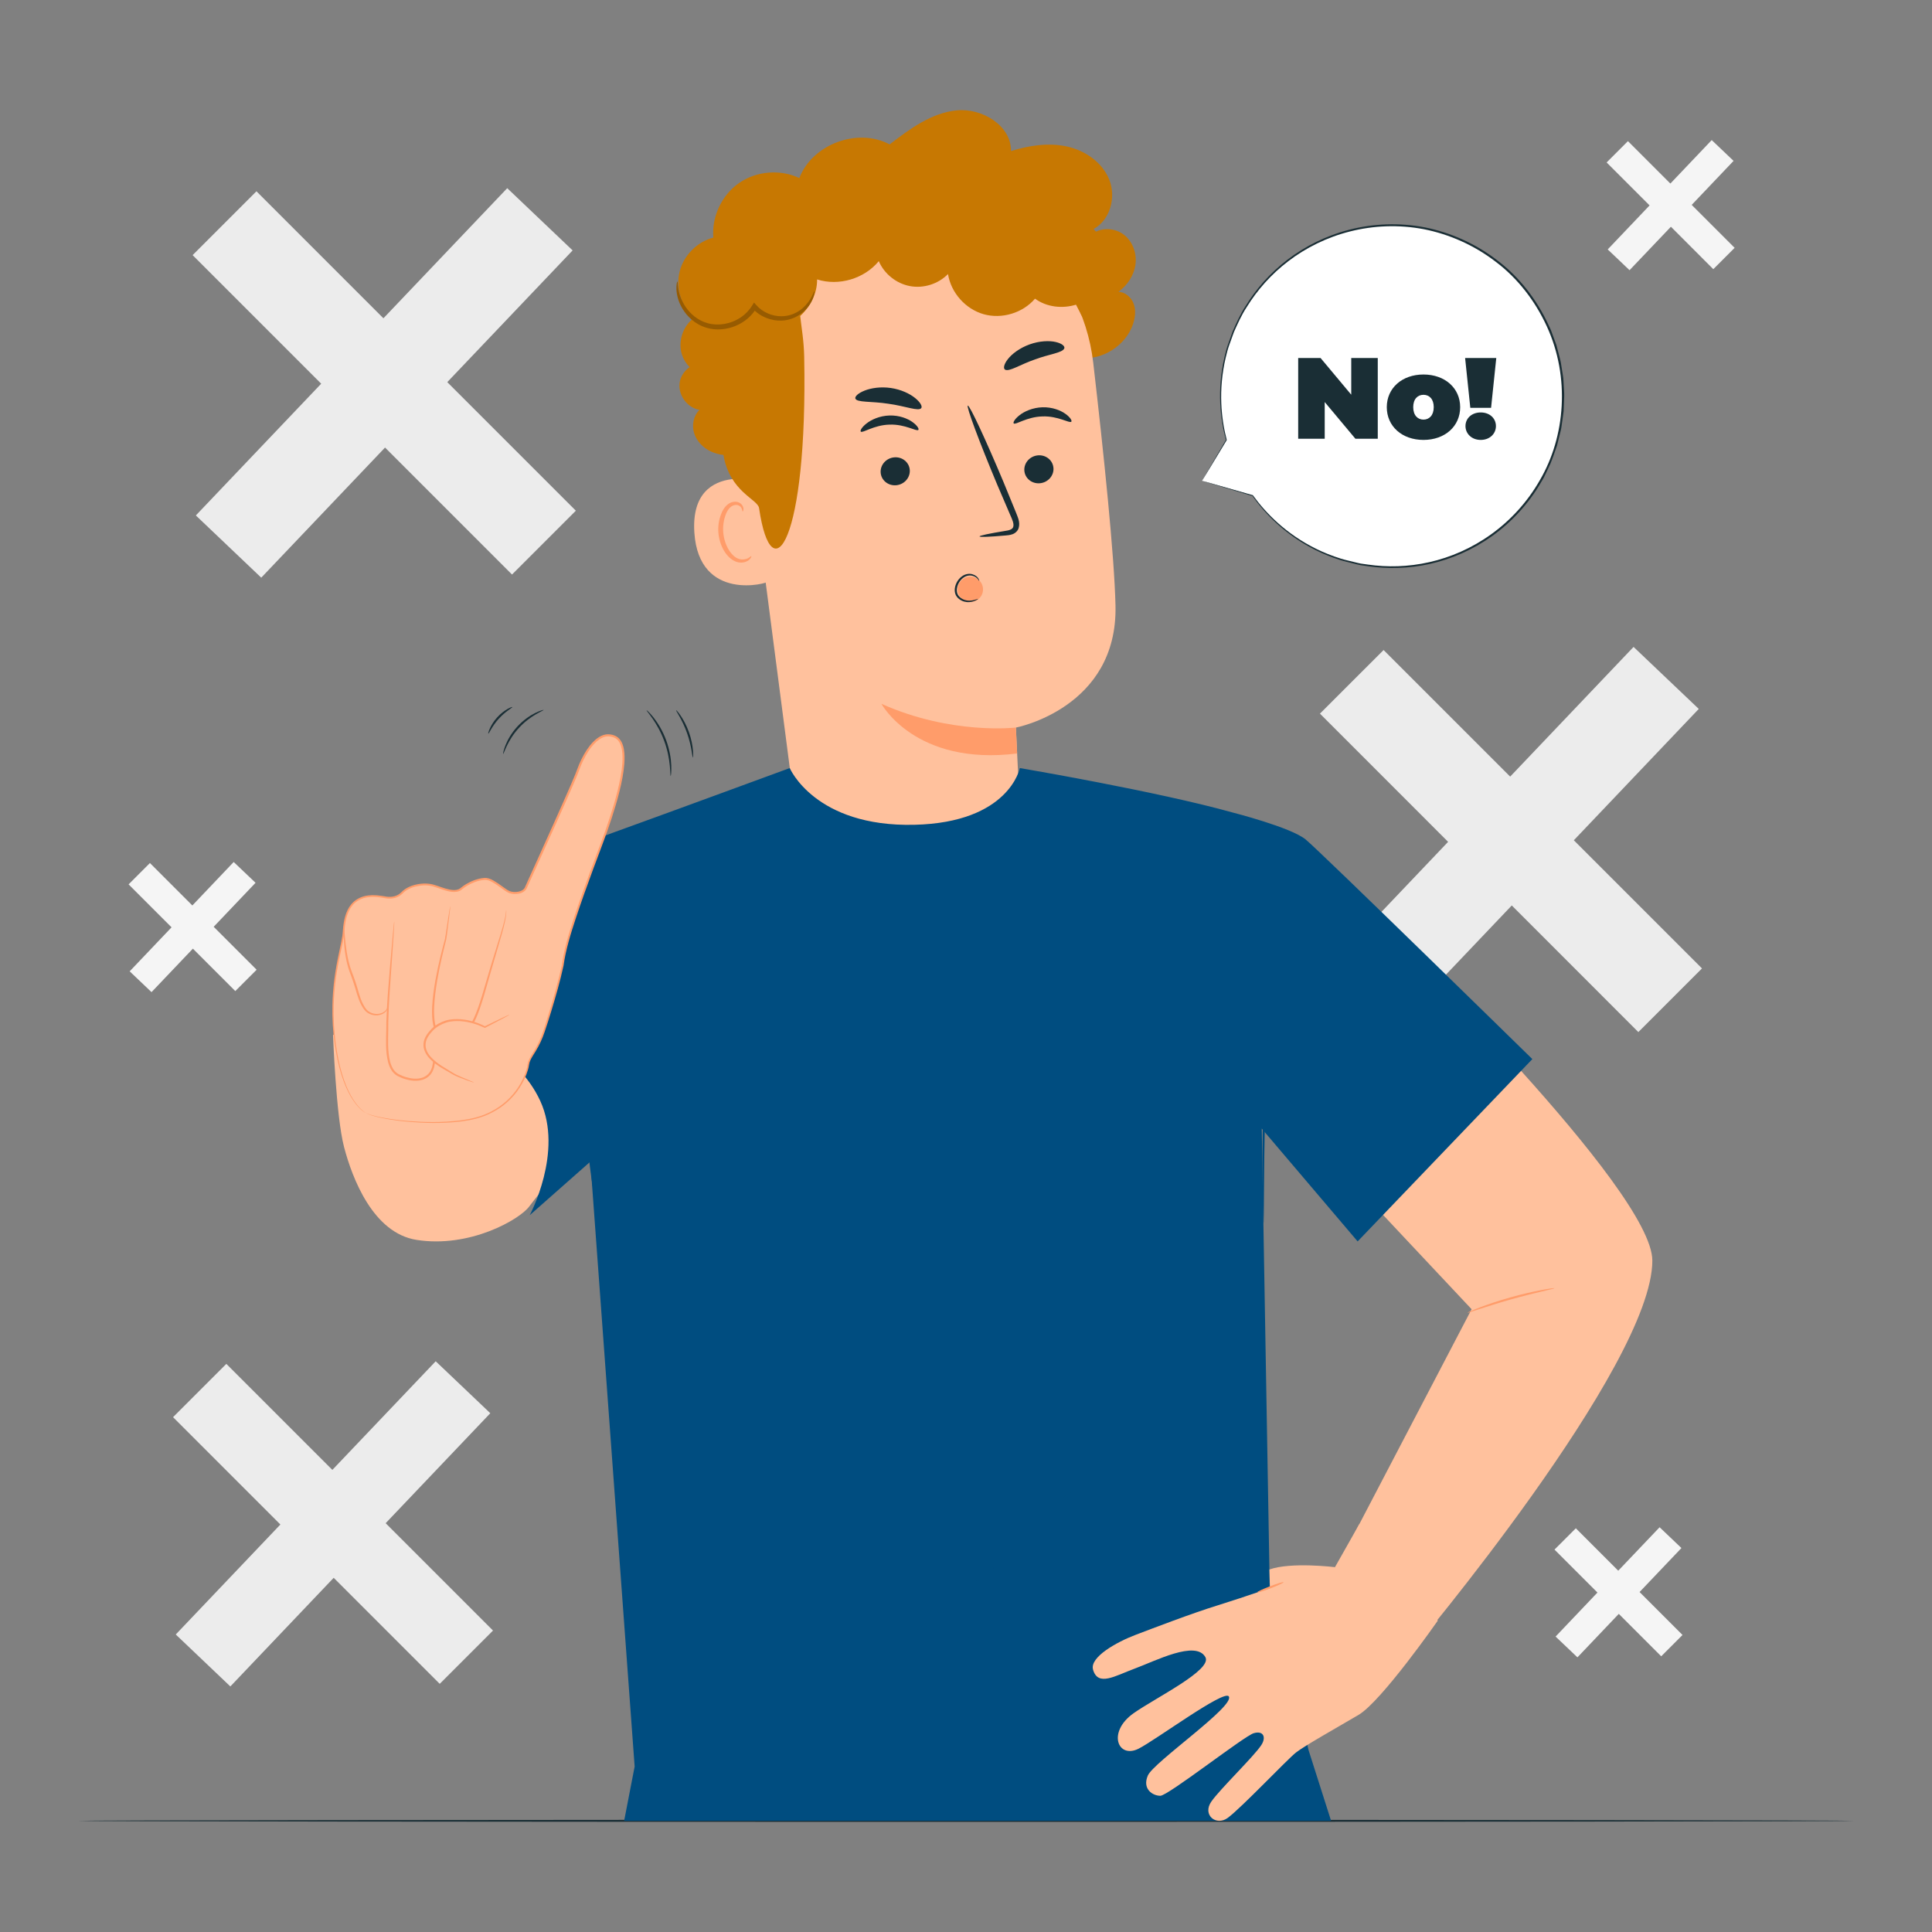 <?xml version="1.0" encoding="UTF-8"?>
<svg id="Layer_2" data-name="Layer 2" xmlns="http://www.w3.org/2000/svg" viewBox="0 0 1000 1000">
  <rect x="0" y="0" width="1000" height="1000" fill="#808080" stroke="none"/>
  <defs>
    <style>
      .cls-1 {
        fill: #ff735d;
      }

      .cls-1, .cls-2, .cls-3, .cls-4, .cls-5, .cls-6, .cls-7, .cls-8, .cls-9, .cls-10 {
        stroke-width: 0px;
      }

      .cls-2 {
        fill: #975b01;
      }

      .cls-3 {
        fill: #ffc19d;
      }

      .cls-4 {
        fill: #004d80;
      }

      .cls-5 {
        fill: #f5f5f5;
      }

      .cls-6 {
        fill: #ff9c6a;
      }

      .cls-7 {
        fill: #ececec;
      }

      .cls-8 {
        fill: #c77802;
      }

      .cls-9 {
        fill: #fff;
      }

      .cls-10 {
        fill: #1a2e35;
      }
    </style>
  </defs>
  <polygon class="cls-7" points="880.95 501.26 814.61 434.92 879.28 366.94 845.53 334.84 781.66 401.97 716.14 336.45 683.2 369.38 749.54 435.73 684.87 503.7 718.62 535.81 782.49 468.67 848.01 534.2 880.95 501.26"/>
  <polygon class="cls-7" points="298.06 264.34 231.51 197.79 296.39 129.61 262.54 97.4 198.46 164.74 132.74 99.01 99.7 132.05 166.25 198.6 101.37 266.79 135.22 299 199.3 231.65 265.02 297.38 298.06 264.34"/>
  <polygon class="cls-7" points="255.18 843.97 199.62 788.4 253.78 731.48 225.52 704.59 172.03 760.81 117.15 705.94 89.57 733.52 145.13 789.08 90.97 846.01 119.23 872.9 172.72 816.67 227.6 871.55 255.18 843.97"/>
  <polygon class="cls-5" points="132.83 501.94 110.6 479.71 132.27 456.93 120.96 446.17 99.56 468.67 77.6 446.71 66.56 457.75 88.8 479.98 67.12 502.76 78.43 513.52 99.84 491.02 121.79 512.98 132.83 501.94"/>
  <polygon class="cls-5" points="870.87 846.26 848.64 824.03 870.31 801.26 859.01 790.5 837.6 812.99 815.65 791.04 804.61 802.07 826.84 824.3 805.17 847.08 816.48 857.84 837.88 835.34 859.84 857.3 870.87 846.26"/>
  <polygon class="cls-5" points="897.85 128.28 875.62 106.05 897.29 83.27 885.98 72.51 864.58 95.01 842.62 73.05 831.59 84.09 853.82 106.32 832.15 129.1 843.45 139.85 864.86 117.36 886.81 139.32 897.85 128.28"/>
  <path class="cls-10" d="M959.82,942.46c0,.3-205.88.54-459.79.54s-459.84-.24-459.84-.54,205.84-.54,459.84-.54,459.79.24,459.79.54Z"/>
  <g>
    <path class="cls-9" d="M622.16,248.86l12.58-21.15c-4.08-15.31-4.11-31.9.79-48.18,14.09-46.82,63.52-73.34,110.41-59.23,46.89,14.11,73.47,63.5,59.38,110.32-14.09,46.82-63.52,73.34-110.41,59.23-19.58-5.89-35.6-17.95-46.61-33.39l.02.05-26.16-7.65Z"/>
    <path class="cls-10" d="M622.16,248.86s.61.15,1.75.47c1.17.33,2.85.8,5.05,1.42,4.44,1.27,10.96,3.12,19.43,5.54l-.28.3-.02-.05c-.05-.12.01-.25.13-.29.1-.04.21,0,.27.08,6.54,9.06,17.02,19.98,32.75,27.74,3.91,1.93,8.14,3.62,12.62,5.03,2.24.73,4.6,1.17,6.95,1.79,1.19.26,2.36.64,3.58.82,1.22.17,2.46.34,3.7.52,9.93,1.42,20.77,1.23,31.72-1.26,10.94-2.46,21.95-7.21,31.9-14.35,9.94-7.11,18.79-16.63,25.28-28.02,13.25-22.59,15.73-53.37,3.65-79.66-6.09-13.31-15.21-25-26.46-33.46-11.14-8.58-24.03-14.23-37.09-16.83-13.09-2.51-26.27-1.91-38.29,1.14-12.03,3.03-22.9,8.48-31.91,15.35-9.04,6.86-16.23,15.13-21.54,23.73-2.79,4.24-4.77,8.75-6.7,13.06-.8,2.23-1.59,4.41-2.36,6.56-.78,2.14-1.31,4.32-1.83,6.44-4.06,17.12-2.3,32.11.49,42.73.02.06,0,.12-.02.17-4.1,6.77-7.26,12.01-9.42,15.58-1.08,1.77-1.9,3.12-2.47,4.06-.56.92-.87,1.4-.87,1.4,0,0,.24-.45.77-1.36.55-.94,1.33-2.29,2.36-4.06,2.13-3.64,5.24-8.96,9.27-15.84l-.02.17c-2.89-10.64-4.76-25.72-.75-43,.52-2.14,1.05-4.34,1.82-6.5.77-2.17,1.55-4.37,2.35-6.62,1.93-4.35,3.91-8.91,6.71-13.2,5.33-8.7,12.57-17.07,21.69-24.03,9.09-6.96,20.06-12.49,32.22-15.58,12.14-3.1,25.48-3.73,38.73-1.2,13.21,2.61,26.26,8.32,37.54,17,11.39,8.56,20.63,20.38,26.79,33.86.38.83.81,1.63,1.15,2.48l.94,2.56c.62,1.7,1.24,3.4,1.86,5.1.46,1.75.91,3.49,1.37,5.23.46,1.74.94,3.47,1.15,5.25.28,1.77.56,3.53.84,5.29.34,1.75.27,3.54.43,5.3.07,1.77.28,3.53.24,5.29-.07,1.76-.14,3.51-.21,5.26l-.11,2.62c-.08.87-.23,1.73-.34,2.59-.24,1.72-.49,3.44-.73,5.15-.16,1.73-.75,3.37-1.11,5.04-.41,1.67-.82,3.33-1.23,4.98-1.15,3.21-2.2,6.44-3.49,9.54-.72,1.52-1.44,3.03-2.16,4.54-.71,1.51-1.4,3.03-2.32,4.41-6.59,11.52-15.55,21.13-25.61,28.31-10.07,7.2-21.21,11.98-32.27,14.44-11.07,2.48-22.02,2.65-32.03,1.18-1.25-.18-2.5-.36-3.73-.54-1.23-.18-2.42-.57-3.61-.84-2.37-.63-4.75-1.09-7-1.83-4.52-1.44-8.77-3.16-12.71-5.13-15.82-7.9-26.31-18.96-32.8-28.12l.4-.21.02.05c.05.12-.01.25-.13.29-.05.02-.1.02-.15,0-8.5-2.55-15.04-4.51-19.5-5.84-2.16-.66-3.81-1.16-4.96-1.5-1.11-.34-1.64-.52-1.64-.52Z"/>
  </g>
  <g>
    <path class="cls-10" d="M713.13,185.3v41.79h-11.58l-15.88-18.99v18.99h-13.73v-41.79h11.58l15.88,18.99v-18.99h13.73Z"/>
    <path class="cls-10" d="M717.8,210.74c0-9.91,7.94-16.9,18.99-16.9s18.99,6.99,18.99,16.9-7.88,16.96-18.99,16.96-18.99-7.05-18.99-16.96ZM742.1,210.74c0-4.24-2.33-6.39-5.31-6.39s-5.31,2.15-5.31,6.39,2.33,6.45,5.31,6.45,5.31-2.21,5.31-6.45Z"/>
    <path class="cls-10" d="M758.35,185.3h16.12l-2.69,25.79h-10.75l-2.69-25.79ZM758.53,220.53c0-4,3.22-7.05,7.88-7.05s7.88,3.04,7.88,7.05-3.22,7.17-7.88,7.17-7.88-3.22-7.88-7.17Z"/>
  </g>
  <path class="cls-3" d="M172.37,535.66s1.55,42.17,5.7,58c4.28,16.35,15.07,44.51,37.46,48.09,27.53,4.41,53.51-10.56,58.41-17.3,4.9-6.74,35.52-43.44,35.52-43.44l-28.17-77.64-108.92,32.29Z"/>
  <g>
    <path class="cls-3" d="M717.8,480.79c.84,2.51,137.44,134.85,137.45,171.7.01,54.39-124.41,202.06-124.41,202.06l-37.67-45.74,68.53-131.16-98.3-104.67,54.39-92.18Z"/>
    <path class="cls-6" d="M804.61,666.77c.03.16-2.53.74-6.66,1.72-4.12.97-9.81,2.37-16.02,4.12-6.22,1.76-11.79,3.54-15.82,4.86-4.03,1.32-6.51,2.16-6.57,2.01-.05-.13,2.34-1.22,6.32-2.74,3.97-1.51,9.53-3.42,15.78-5.18,6.25-1.76,11.98-3.04,16.16-3.83,4.18-.79,6.79-1.11,6.81-.97Z"/>
  </g>
  <g>
    <path class="cls-8" d="M558.83,185.29c11.73,1.34,23.88-6.39,27.64-17.59,1.13-3.37,1.54-7.12.32-10.46-1.22-3.34-4.35-6.12-7.9-6.18,4.65-3.38,8.1-8.56,8.84-14.27.73-5.71-1.47-11.84-6.04-15.33-4.57-3.5-11.43-3.91-16.1-.55-.05-6.21-4.01-12.23-9.7-14.73l-25.16,6.51,28.1,72.6Z"/>
    <g>
      <path class="cls-3" d="M528.46,431.89l-2.62-55.3s52.72-10.08,51.54-63.09c-.57-25.6-6.03-78.23-11.53-125.8-5.91-51.15-50.11-89.17-101.56-87.39l-5.11.18c-55.02,5.13-81.4,54.72-74.75,109.58l29.69,228.42,87.56,38.49,26.8-45.08Z"/>
      <path class="cls-6" d="M525.83,376.58s-33.31,3.96-69.61-12.29c0,0,17.53,32.31,70.24,25.71l-.64-13.42Z"/>
    </g>
    <path class="cls-10" d="M507,277.67c-.05-.46,4.98-1.51,13.14-2.85,2.07-.28,4.03-.77,4.33-2.2.44-1.52-.51-3.73-1.6-6.12-2.13-4.96-4.36-10.17-6.7-15.62-9.32-22.25-16.14-40.57-15.24-40.94.9-.37,9.18,17.37,18.5,39.61,2.25,5.49,4.4,10.72,6.44,15.73.87,2.34,2.31,4.97,1.36,8.12-.51,1.57-1.99,2.76-3.31,3.16-1.32.45-2.49.52-3.51.61-8.24.73-13.36.94-13.4.48Z"/>
    <g>
      <path class="cls-10" d="M470.9,243.27c.28,3.99-2.87,7.52-7.03,7.89-4.16.37-7.76-2.56-8.04-6.55-.28-3.99,2.87-7.52,7.03-7.89,4.16-.37,7.76,2.57,8.04,6.56Z"/>
      <path class="cls-10" d="M475.36,222.5c-.91,1.02-6.79-3.02-14.93-2.72-8.14.19-13.97,4.58-14.89,3.62-.45-.43.44-2.24,2.98-4.22,2.5-1.98,6.8-3.96,11.87-4.12,5.07-.15,9.4,1.57,11.92,3.4,2.56,1.84,3.48,3.59,3.03,4.05Z"/>
      <path class="cls-10" d="M476.88,211.18c-1.29,1.95-8.29-1.03-17.12-2.21-8.81-1.38-16.42-.53-17.04-2.75-.26-1.05,1.48-2.74,4.83-4.06,3.31-1.32,8.25-2.1,13.54-1.34,5.29.78,9.74,2.92,12.48,5.12,2.77,2.21,3.89,4.31,3.31,5.25Z"/>
    </g>
    <g>
      <path class="cls-10" d="M545.27,242.24c.28,3.99-2.87,7.52-7.03,7.89-4.16.37-7.76-2.56-8.04-6.55-.28-3.99,2.87-7.52,7.02-7.89,4.16-.37,7.77,2.57,8.04,6.56Z"/>
      <path class="cls-10" d="M554.51,218.26c-.9,1.02-6.78-3.03-14.93-2.72-8.14.19-13.97,4.58-14.88,3.62-.45-.43.44-2.24,2.98-4.23,2.5-1.98,6.8-3.96,11.88-4.12,5.07-.15,9.4,1.57,11.92,3.4,2.57,1.84,3.48,3.59,3.03,4.05Z"/>
      <path class="cls-10" d="M550.88,180.31c-.91,2.34-7.78,2.95-15.25,5.76-7.54,2.58-13.27,6.5-15.42,5.26-.97-.63-.66-2.74,1.46-5.44,2.08-2.68,6.09-5.77,11.25-7.63,5.16-1.85,10.19-2.01,13.47-1.25,3.31.75,4.87,2.19,4.5,3.3Z"/>
    </g>
    <g>
      <path class="cls-3" d="M394.71,261.34c-.62-8.17-7.89-14.38-16.01-13.32-9.85,1.28-20.65,7.27-19.3,27.67,2.41,36.19,38.24,26.3,38.24,25.26,0-.71-1.79-24.48-2.93-39.61Z"/>
      <path class="cls-6" d="M388.86,287.86c-.17-.11-.6.48-1.63,1.04-1.01.54-2.77.99-4.71.41-3.92-1.15-7.54-7-8.15-13.51-.31-3.29.17-6.47,1.16-9.14.93-2.72,2.52-4.68,4.42-5.15,1.89-.57,3.32.49,3.84,1.48.55.98.37,1.72.57,1.77.11.08.74-.66.34-2.13-.2-.71-.68-1.53-1.57-2.17-.92-.65-2.22-.92-3.55-.69-2.78.38-5.12,3.11-6.21,6.05-1.25,2.96-1.86,6.54-1.51,10.23.72,7.28,4.91,13.85,10.24,15.01,2.59.5,4.66-.41,5.7-1.34,1.06-.97,1.2-1.79,1.07-1.85Z"/>
    </g>
    <path class="cls-1" d="M510.08,158.6c.09,0,.17.02.26.02.22,0,.44,0,.65.02l-.91-.04Z"/>
    <path class="cls-8" d="M574.2,93.1c-3.57-9.07-12.57-15.25-22.09-17.3-9.52-2.06-19.5-.49-28.81,2.38.13-13.18-14.9-22.32-28.03-21.06-13.13,1.26-24.34,9.6-34.8,17.62-16.58-8.84-39.99-.12-46.74,17.42-9.86-4.67-22.19-3.67-31.16,2.55-8.97,6.21-14.25,17.39-13.35,28.27-8.46,2.18-15.45,9.29-17.49,17.77-2.04,8.49.95,18,7.48,23.79-5.82,4.22-8.44,12.36-6.18,19.19.79,2.37,2.16,4.49,3.9,6.28-2.58,1.84-4.52,4.56-5.09,7.68-1.18,6.46,3.73,13.4,10.22,14.45-3.14,3.04-4.08,7.99-2.75,12.16,1.33,4.17,4.68,7.53,8.65,9.38,2.04.96,4.24,1.53,6.48,1.81,3.32,19.23,17.78,22.78,18.47,27.55,6.5,44.73,25.22,17.24,23.34-78.46-.17-8.36-1.42-15.09-2.07-21.03,5.32-4.86,8.83-11.69,8.75-18.92,11.23,3.57,24.45-.35,31.93-9.47,2.82,6.6,9.08,11.61,16.13,12.92,7.05,1.32,14.69-1.1,19.7-6.24,1.52,9.66,9.03,18.12,18.44,20.79,9.41,2.66,20.24-.61,26.6-8.04,6.01,4.39,14.12,5.3,21.21,3.11,1.89,3.55,2.97,5.88,2.97,5.88.04-2.34-.09-4.63-.34-6.88,3.12-1.37,5.94-3.36,8.15-5.99,7.6-9.05,6.82-23.97-1.7-32.17,8.59-4.6,11.75-16.37,8.19-25.43Z"/>
    <path class="cls-2" d="M421.47,150.77c.13.02.13,1.13-.49,3.03-.63,1.88-1.96,4.59-4.65,7.15-2.63,2.52-6.81,4.88-11.93,5-5.02.16-10.82-1.79-14.91-6.34l2.09-.2c-1.62,2.73-3.92,5.18-6.69,7.05-5.93,3.97-13.24,4.99-19.18,3.19-6.02-1.76-10.14-5.99-12.48-9.87-2.37-3.95-3.03-7.71-3.12-10.22-.04-2.54.38-3.89.52-3.87.53-.1-.58,5.85,4.18,13.09,2.35,3.46,6.24,7.12,11.57,8.53,5.25,1.48,11.77.5,17.04-3.03,2.46-1.66,4.49-3.81,5.93-6.18l.93-1.52,1.16,1.32c3.44,3.93,8.51,5.8,12.94,5.79,4.49.04,8.28-1.84,10.85-3.99,5.22-4.49,5.84-9.13,6.27-8.92Z"/>
    <path class="cls-6" d="M508.81,305.07c0,3.62-2.93,6.55-6.55,6.55s-6.55-2.93-6.55-6.55,2.93-6.55,6.55-6.55,6.55,2.93,6.55,6.55Z"/>
    <path class="cls-10" d="M506.27,310c.03.06-.35.34-1.11.72-.76.37-1.94.82-3.51.94-1.55.1-3.53-.28-5.21-1.6-.82-.63-1.63-1.55-1.98-2.7-.37-1.14-.37-2.38-.11-3.57.53-2.39,1.94-4.37,3.68-5.57,1.73-1.23,3.86-1.47,5.37-.96,1.54.45,2.53,1.4,2.99,2.14.46.76.5,1.25.44,1.27-.09.03-.26-.41-.78-1.02-.52-.59-1.46-1.34-2.84-1.65-1.36-.35-3.1-.07-4.6,1.04-1.49,1.08-2.74,2.9-3.2,4.98-.22,1.04-.22,2.1.07,3.02.27.93.88,1.65,1.6,2.25,1.43,1.19,3.14,1.61,4.56,1.61,2.89-.08,4.57-1.11,4.64-.89Z"/>
  </g>
  <g>
    <path class="cls-4" d="M793.16,548.2s-109.75-107.47-117.4-113.73c-7.64-6.25-37.62-13.88-37.68-13.9-39.31-11.01-110.22-23.02-110.22-23.02,0,0-5.44,28.22-54.61,29.36-51.47,1.19-64.48-29.36-64.48-29.36,0,0-62.78,23.09-90.83,33.21-25.42,9.17-30.54,14-30.54,14l-49.6,88.81s29.73,9.94,41.85,36.3c12.12,26.35-5.48,59.12-5.48,59.12l31.39-27.72,22.93,313.09-5.44,28.1h365.92l-11.65-36.56-20.16-86.51-4.08-235.23,49.63,58.39,90.43-94.36Z"/>
    <path class="cls-4" d="M296.07,525.2c.07-.01.35,1.25.8,3.55.44,2.3,1.02,5.64,1.65,9.77,1.28,8.27,2.74,19.74,4.13,32.42,1.32,12.61,2.52,24.01,3.41,32.49.41,4.02.75,7.34,1,9.85.23,2.33.32,3.62.24,3.63-.07,0-.31-1.26-.66-3.58-.36-2.31-.82-5.67-1.34-9.81-1.06-8.3-2.34-19.78-3.73-32.46-1.39-12.68-2.72-24.15-3.81-32.43-.53-4.01-.97-7.32-1.3-9.81-.31-2.32-.45-3.6-.38-3.62Z"/>
    <path class="cls-4" d="M658.97,519.69s.02.41-.06,1.16c-.1.87-.22,1.96-.37,3.29-.34,2.86-.82,6.99-1.29,12.12-.99,10.24-1.89,24.43-2.36,40.12-.5,15.7-.57,29.92-.65,40.22-.04,5.03-.08,9.16-.1,12.19-.03,1.34-.05,2.44-.07,3.32-.03.76-.06,1.16-.1,1.16-.04,0-.08-.4-.12-1.15-.03-.88-.08-1.97-.13-3.31-.09-2.88-.18-7.05-.24-12.19-.11-10.3-.16-24.53.33-40.25.47-15.71,1.49-29.93,2.68-40.17.57-5.12,1.17-9.25,1.64-12.1.23-1.32.42-2.4.58-3.27.14-.75.24-1.13.27-1.13Z"/>
    <path class="cls-4" d="M583.53,740.4s-.09.16-.31.44c-.27.32-.6.72-1.01,1.22-.96,1.12-2.28,2.66-3.95,4.62-3.43,4.01-8.52,9.7-14.93,16.62-6.4,6.93-14.2,15.01-23.05,23.81-8.89,8.75-18.84,18.2-29.56,27.8-10.75,9.58-21.25,18.41-30.95,26.26-9.73,7.81-18.64,14.66-26.24,20.24-7.6,5.59-13.82,10.02-18.18,12.98-2.13,1.44-3.81,2.58-5.03,3.41-.54.35-.97.63-1.32.86-.3.19-.46.28-.47.26-.01-.02.13-.14.41-.35.34-.25.75-.57,1.26-.95,1.19-.87,2.83-2.06,4.91-3.57,4.29-3.06,10.44-7.58,17.97-13.25,7.54-5.65,16.39-12.56,26.07-20.4,9.65-7.88,20.12-16.73,30.85-26.3,10.71-9.6,20.66-19,29.58-27.71,8.88-8.74,16.73-16.76,23.19-23.62,6.48-6.85,11.65-12.45,15.18-16.37,1.73-1.9,3.1-3.39,4.1-4.48.44-.47.8-.84,1.09-1.15.25-.25.38-.38.4-.37Z"/>
    <path class="cls-4" d="M532.3,824.17c.05.06-.58.69-1.75,1.78-1.17,1.1-2.92,2.63-5.12,4.47-4.4,3.69-10.69,8.54-17.98,13.4-7.3,4.86-14.2,8.8-19.29,11.45-2.55,1.32-4.63,2.35-6.1,3.01-1.46.67-2.28,1-2.32.93-.03-.07.73-.53,2.13-1.31,1.6-.89,3.58-2,5.92-3.31,4.99-2.81,11.79-6.84,19.06-11.68,7.26-4.84,13.59-9.58,18.1-13.1,2.11-1.66,3.89-3.06,5.33-4.19,1.26-.99,1.98-1.51,2.03-1.46Z"/>
  </g>
  <g>
    <path class="cls-3" d="M565.76,864.16c-1.84-6.44,12.37-14.29,21.81-17.88,8.96-3.4,29.01-11.13,42.92-15.42,5.46-1.68,15.76-5.06,26.8-8.86l-.22-9.64c11.23-4,33.91-1.2,33.91-1.2l12.67-22.42,40.57,50.07s-29.17,41.86-41.06,48.83c-11.89,6.97-27.83,15.94-32.32,19.43-4.48,3.49-28.31,28.69-35.37,33.87-6.02,4.42-13.29-1.57-8.47-8.47,4.62-6.59,21.95-23.27,25.82-29.16,2.74-4.16,1.07-7.69-3.91-6.2-4.98,1.49-44.33,32.38-48.32,32.38s-9.46-3.49-6.48-10.46c2.99-6.97,45.45-36.07,41.89-41-2.54-3.51-37.71,22.56-46.69,27.1-10.69,5.39-16.41-8.62-2.5-18.41,11.42-8.03,40.8-22.36,37.09-28.99-4.99-8.92-26.03,2.06-36.59,5.94-10.09,3.7-19,9.5-21.57.5Z"/>
    <path class="cls-6" d="M664.36,818.96c.11.28-2.86,1.67-6.62,3.11-3.76,1.44-6.9,2.38-7.01,2.1-.11-.28,2.86-1.67,6.62-3.11,3.76-1.44,6.9-2.38,7.01-2.1Z"/>
  </g>
  <g>
    <g>
      <path class="cls-3" d="M189.42,576.09s-11.6-5.27-15.81-35.31c-4.22-30.04,3.69-50.07,4.22-57.98.53-7.91,2.11-22.14,21.08-18.45,0,0,5.62,1.56,9.27-2.3,3.65-3.87,11.38-5.16,16.33-3.65s10.95,4.51,14.39,1.5c3.44-3.01,9.67-5.37,13.1-4.94s9.02,5.58,11.38,6.66c2.36,1.07,7.52.86,8.81-2.15,1.29-3.01,24.7-54.13,27.07-61,2.36-6.87,9.67-21.27,18.9-17.18,9.24,4.08,3.44,28.57-7.3,56.92-10.74,28.35-17.83,49.4-18.9,57.57-1.07,8.16-7.52,29.86-10.74,39.09-3.22,9.24-7.3,12.24-7.73,16.11-.43,3.87-5.16,19.55-22.98,26.42-17.83,6.87-54.27,2.54-61.08-1.31Z"/>
      <path class="cls-6" d="M189.42,576.09s.48.18,1.4.57c.94.33,2.35.79,4.25,1.21,3.79.87,9.46,1.82,16.83,2.4,7.36.53,16.45.89,26.85-.41,5.17-.72,10.72-1.91,15.92-4.77,5.22-2.73,10.09-6.94,13.65-12.45,1.76-2.75,3.24-5.8,4.19-9.08.24-.82.43-1.66.55-2.49.11-.9.38-1.82.77-2.64.77-1.66,1.8-3.13,2.71-4.67,3.85-6.08,5.69-13.44,8.04-20.84,2.22-7.44,4.45-15.18,6.2-23.25,1.1-8.2,3.66-16.49,6.37-24.77,2.74-8.32,5.75-16.76,8.92-25.36,3.14-8.61,6.62-17.28,9.54-26.32,1.47-4.52,2.85-9.1,4.01-13.78,1.15-4.68,2.14-9.45,2.5-14.31.16-2.42.17-4.87-.25-7.24-.43-2.32-1.4-4.7-3.41-5.83-2.04-1.07-4.57-1.28-6.72-.21-2.16,1.01-3.96,2.76-5.5,4.68-2.27,2.86-4.01,6.12-5.44,9.46-.71,1.66-1.26,3.42-1.99,5.13-.71,1.69-1.42,3.38-2.13,5.06-2.9,6.7-5.84,13.28-8.76,19.79-2.93,6.5-5.83,12.92-8.7,19.25-1.44,3.16-2.86,6.31-4.28,9.43-.7,1.56-1.4,3.11-2.1,4.66-.3.79-.93,1.71-1.72,2.2-.78.53-1.65.84-2.53,1.02-1.76.33-3.55.29-5.27-.37-1.66-.79-2.9-1.85-4.28-2.8-1.34-.96-2.69-1.91-4.09-2.7-1.42-.82-2.82-1.37-4.38-1.22-3.12.27-6.18,1.5-8.87,3.07-.68.4-1.32.84-1.93,1.32-.55.46-1.3,1.07-2.09,1.4-1.64.62-3.38.52-4.95.21-3.17-.61-6.06-1.94-8.96-2.73-2.89-.7-5.97-.52-8.82.2-1.42.37-2.8.9-4.05,1.61-.62.36-1.21.77-1.75,1.23-.5.45-1.03,1.03-1.66,1.51-2.53,1.93-5.82,2.2-8.73,1.53h.03c-1.21-.15-2.41-.38-3.62-.49-1.2,0-2.41-.19-3.59,0-2.37.1-4.67.83-6.58,2.06-3.92,2.52-5.6,7.19-6.28,11.52-.39,2.22-.41,4.39-.72,6.64-.35,2.2-.83,4.31-1.27,6.4-.91,4.17-1.76,8.22-2.39,12.18-2.57,15.84-1.87,29.97.08,41.26,1.86,11.32,5.17,19.88,8.57,24.97,1.67,2.57,3.28,4.3,4.47,5.33,1.19,1.04,1.92,1.43,1.92,1.43,0,0-.78-.3-2.01-1.32-1.23-1.01-2.89-2.72-4.61-5.29-3.5-5.09-6.91-13.67-8.86-25.03-2.04-11.32-2.81-25.52-.29-41.46.61-3.98,1.45-8.06,2.35-12.23.44-2.09.91-4.21,1.24-6.35.28-2.11.31-4.41.7-6.65.36-2.25.94-4.53,1.97-6.67,1.02-2.13,2.58-4.11,4.65-5.45,2.06-1.34,4.51-2.11,6.99-2.22,1.24-.19,2.48,0,3.73,0,1.24.11,2.47.34,3.72.5h.04c2.63.61,5.72.34,7.92-1.38.54-.42,1.02-.93,1.61-1.48.59-.5,1.22-.95,1.89-1.34,1.34-.77,2.79-1.33,4.28-1.72,2.98-.76,6.17-.96,9.29-.22,3.04.83,5.88,2.12,8.9,2.7,1.49.29,3.05.35,4.4-.17.68-.3,1.18-.7,1.85-1.26.65-.5,1.32-.97,2.03-1.39,2.82-1.65,5.92-2.92,9.32-3.22,1.74-.19,3.54.5,4.94,1.34,1.47.83,2.84,1.79,4.19,2.76,1.35.94,2.7,2.03,4.08,2.68,1.41.55,3.12.61,4.66.31,1.56-.32,2.98-1.1,3.5-2.62.7-1.55,1.4-3.11,2.1-4.68,1.41-3.12,2.84-6.27,4.27-9.43,2.86-6.34,5.75-12.76,8.68-19.26,2.91-6.51,5.86-13.09,8.75-19.78.71-1.68,1.41-3.36,2.12-5.04.7-1.66,1.25-3.42,1.99-5.14,1.46-3.42,3.24-6.74,5.59-9.72,1.61-1.99,3.5-3.86,5.9-4.99,2.41-1.19,5.36-1,7.71.26,2.44,1.4,3.48,4.13,3.93,6.57.44,2.51.43,5.04.26,7.51-.37,4.96-1.38,9.77-2.54,14.49-1.17,4.71-2.56,9.32-4.04,13.86-2.94,9.08-6.44,17.76-9.58,26.35-3.17,8.58-6.2,17.02-8.94,25.31-2.74,8.32-5.26,16.4-6.39,24.65-1.77,8.13-4.03,15.86-6.27,23.31-1.13,3.72-2.29,7.37-3.51,10.93-1.17,3.59-2.79,6.98-4.68,10.08-.93,1.56-1.96,3.03-2.68,4.58-.36.78-.6,1.56-.71,2.4-.12.9-.33,1.76-.58,2.61-.98,3.37-2.51,6.47-4.32,9.28-3.65,5.61-8.64,9.89-13.97,12.64-5.3,2.89-10.96,4.07-16.16,4.76-10.49,1.25-19.6.82-26.97.23-7.38-.64-13.06-1.66-16.85-2.61-1.9-.46-3.31-.96-4.24-1.32-.91-.43-1.36-.67-1.36-.67Z"/>
    </g>
    <path class="cls-6" d="M230.74,484.15s.02.6-.04,1.75c-.08,1.24-.19,2.9-.33,4.99-.35,4.43-.84,10.67-1.44,18.32-.68,7.76-1.49,16.96-2.38,27.16-.25,2.55-.51,5.17-.77,7.84-.33,2.69-.45,5.37-1.08,8.23-.43,1.39-1,2.8-2.03,3.93-1.01,1.14-2.34,1.98-3.78,2.47-2.92.94-6.07.6-8.95-.24-1.47-.41-2.84-1.01-4.19-1.68-1.38-.78-2.51-1.91-3.27-3.22-1.57-2.62-2.04-5.56-2.38-8.35-.6-5.63-.05-11.06-.13-16.13.27-10.34,1.18-19.5,1.75-27.25.67-7.65,1.22-13.88,1.6-18.31.21-2.08.37-3.74.5-4.97.13-1.14.2-1.73.24-1.73.04,0,.04.61-.02,1.75-.07,1.24-.17,2.9-.29,4.99-.31,4.44-.73,10.67-1.26,18.33-.48,7.73-1.31,16.99-1.52,27.16.11,5.18-.41,10.55.19,16.04.33,2.71.82,5.55,2.25,7.9.69,1.19,1.68,2.15,2.85,2.82,1.26.63,2.6,1.21,3.99,1.6,2.75.81,5.7,1.1,8.31.26,1.29-.43,2.43-1.17,3.32-2.15.9-.98,1.41-2.25,1.81-3.5.59-2.6.75-5.42,1.08-8.06.27-2.67.54-5.28.8-7.83.98-10.19,1.87-19.37,2.61-27.13.74-7.64,1.35-13.87,1.78-18.29.22-2.08.4-3.74.53-4.97.13-1.14.22-1.73.26-1.73Z"/>
    <g>
      <path class="cls-3" d="M233.03,469.1s-1.87,14.26-2.29,16.56c-.42,2.31-13.82,48.07-1.23,51.22,12.59,3.15,16.53-7.34,22.41-28.12,5.88-20.78,10.28-32.32,10.07-37.78"/>
      <path class="cls-6" d="M261.99,470.99s.04.13.05.39c0,.26.05.64,0,1.15-.03,1.01-.25,2.48-.64,4.35-.78,3.74-2.34,9.03-4.27,15.55-1.97,6.52-4.13,14.3-6.63,22.95-1.33,4.3-2.68,8.86-4.89,13.31-1.08,2.22-2.43,4.43-4.35,6.24-1.89,1.83-4.55,3-7.28,3.04-.67,0-1.34-.06-2.01-.09-.66-.05-1.3-.23-1.95-.34-1.29-.2-2.73-.88-3.56-1.97-1.79-2.13-2.26-4.78-2.6-7.21-.53-4.96-.11-9.72.45-14.2,1.18-8.96,3.07-16.86,4.76-23.46.43-1.64.85-3.2,1.24-4.69.29-1.46.45-2.93.67-4.25.4-2.64.75-4.93,1.04-6.84.29-1.79.52-3.23.7-4.32.17-.99.28-1.5.32-1.5s0,.53-.1,1.53c-.13,1.1-.29,2.55-.5,4.35-.24,1.93-.53,4.23-.86,6.88-.19,1.35-.31,2.76-.59,4.31-.37,1.49-.76,3.06-1.17,4.71-1.6,6.6-3.4,14.5-4.51,23.39-.52,4.43-.91,9.16-.38,13.94.32,2.34.84,4.85,2.36,6.63.74.93,1.76,1.41,2.98,1.62.61.1,1.22.27,1.84.32.62.02,1.24.09,1.86.09,2.49-.04,4.82-1.07,6.57-2.74,1.77-1.66,3.08-3.77,4.14-5.93,2.17-4.32,3.54-8.85,4.89-13.12,2.54-8.6,4.79-16.41,6.85-22.89,2.02-6.49,3.69-11.74,4.59-15.42.44-1.84.74-3.29.83-4.28.12-.99.11-1.51.16-1.52Z"/>
    </g>
    <path class="cls-6" d="M200.8,520.61s.04.21,0,.62c0,.21-.06.45-.16.73-.07.3-.23.61-.44.94-.78,1.36-2.96,2.75-5.8,2.65-1.4-.05-2.96-.48-4.33-1.47-1.42-.99-2.32-2.57-3.17-4.13-1.73-3.24-2.52-7.13-3.81-10.98-.62-1.94-1.31-3.8-2-5.6-.7-1.84-1.2-3.66-1.61-5.41-.78-3.5-1.15-6.71-1.36-9.39-.21-2.69-.25-4.87-.22-6.38.02-1.51.11-2.34.18-2.34.08,0,.13.83.24,2.33.11,1.5.26,3.66.57,6.32.31,2.66.75,5.82,1.57,9.24.43,1.71.93,3.48,1.62,5.25.71,1.8,1.42,3.7,2.05,5.66,1.3,3.91,2.07,7.77,3.67,10.85.81,1.54,1.63,3.01,2.83,3.87,1.18.9,2.56,1.34,3.83,1.42,2.57.18,4.61-.96,5.41-2.13.85-1.17.82-2.08.95-2.05Z"/>
    <g>
      <path class="cls-3" d="M263.71,525.2l-12.73,6.41s-19.25-10.36-29.37,3.8c-7.75,10.85,10.13,18.31,12.08,19.87,1.95,1.56,11.72,5.04,11.72,5.04"/>
      <path class="cls-6" d="M245.41,560.32c-.02.07-1.19-.26-3.25-.98-1.03-.36-2.29-.81-3.74-1.38-1.45-.6-3.09-1.18-4.84-2.29-3.21-1.97-7.66-3.97-11.29-7.86-1.77-1.91-3.34-4.62-3.07-7.67.24-3.07,2.23-5.59,4.31-7.76,2.07-2.02,4.63-3.36,7.22-4.16,2.62-.8,5.28-.84,7.75-.68,4.97.42,9.25,1.98,12.67,3.71h-.37c3.83-1.85,7-3.38,9.39-4.53,2.23-1.05,3.48-1.59,3.52-1.52.04.07-1.15.75-3.32,1.92-2.35,1.23-5.47,2.87-9.23,4.85l-.17.09-.2-.1c-3.33-1.59-7.58-3.06-12.36-3.41-2.38-.12-4.92-.07-7.37.7-2.43.77-4.82,2.02-6.76,3.92-1.98,2.06-3.8,4.42-4,7.06-.26,2.63,1.08,5.07,2.75,6.91,3.44,3.76,7.66,5.75,11.01,7.92,1.53,1.03,3.22,1.71,4.61,2.34,1.38.59,2.6,1.1,3.66,1.55,2.02.84,3.13,1.3,3.1,1.37Z"/>
    </g>
  </g>
  <g>
    <path class="cls-10" d="M347.14,401.65c-.37.03.26-8.47-3.33-18.07-3.46-9.65-9.44-15.73-9.13-15.94.08-.08,1.68,1.3,3.77,3.97,2.09,2.67,4.58,6.71,6.38,11.6,1.78,4.89,2.5,9.59,2.62,12.97.13,3.4-.19,5.48-.31,5.47Z"/>
    <path class="cls-10" d="M358.64,392.1c-.34.03-.6-5.91-3.04-12.7-2.38-6.82-5.91-11.59-5.63-11.78.11-.08,1.13,1.01,2.47,3.01,1.34,1.99,2.95,4.94,4.18,8.41,1.23,3.48,1.83,6.77,2.04,9.17.21,2.4.1,3.89-.03,3.89Z"/>
    <path class="cls-10" d="M260.42,390.23c-.11-.03.16-1.83,1.25-4.56,1.08-2.72,3.09-6.32,6.14-9.64,3.05-3.31,6.47-5.62,9.1-6.93,2.63-1.31,4.4-1.74,4.44-1.63.18.32-6.81,2.74-12.74,9.29-6.02,6.45-7.85,13.63-8.19,13.47Z"/>
    <path class="cls-10" d="M252.76,379.73c-.27-.04.91-4.39,4.56-8.39,3.61-4.04,7.82-5.65,7.89-5.39.16.29-3.64,2.26-7.08,6.11-3.49,3.81-5.06,7.8-5.36,7.67Z"/>
  </g>
</svg>